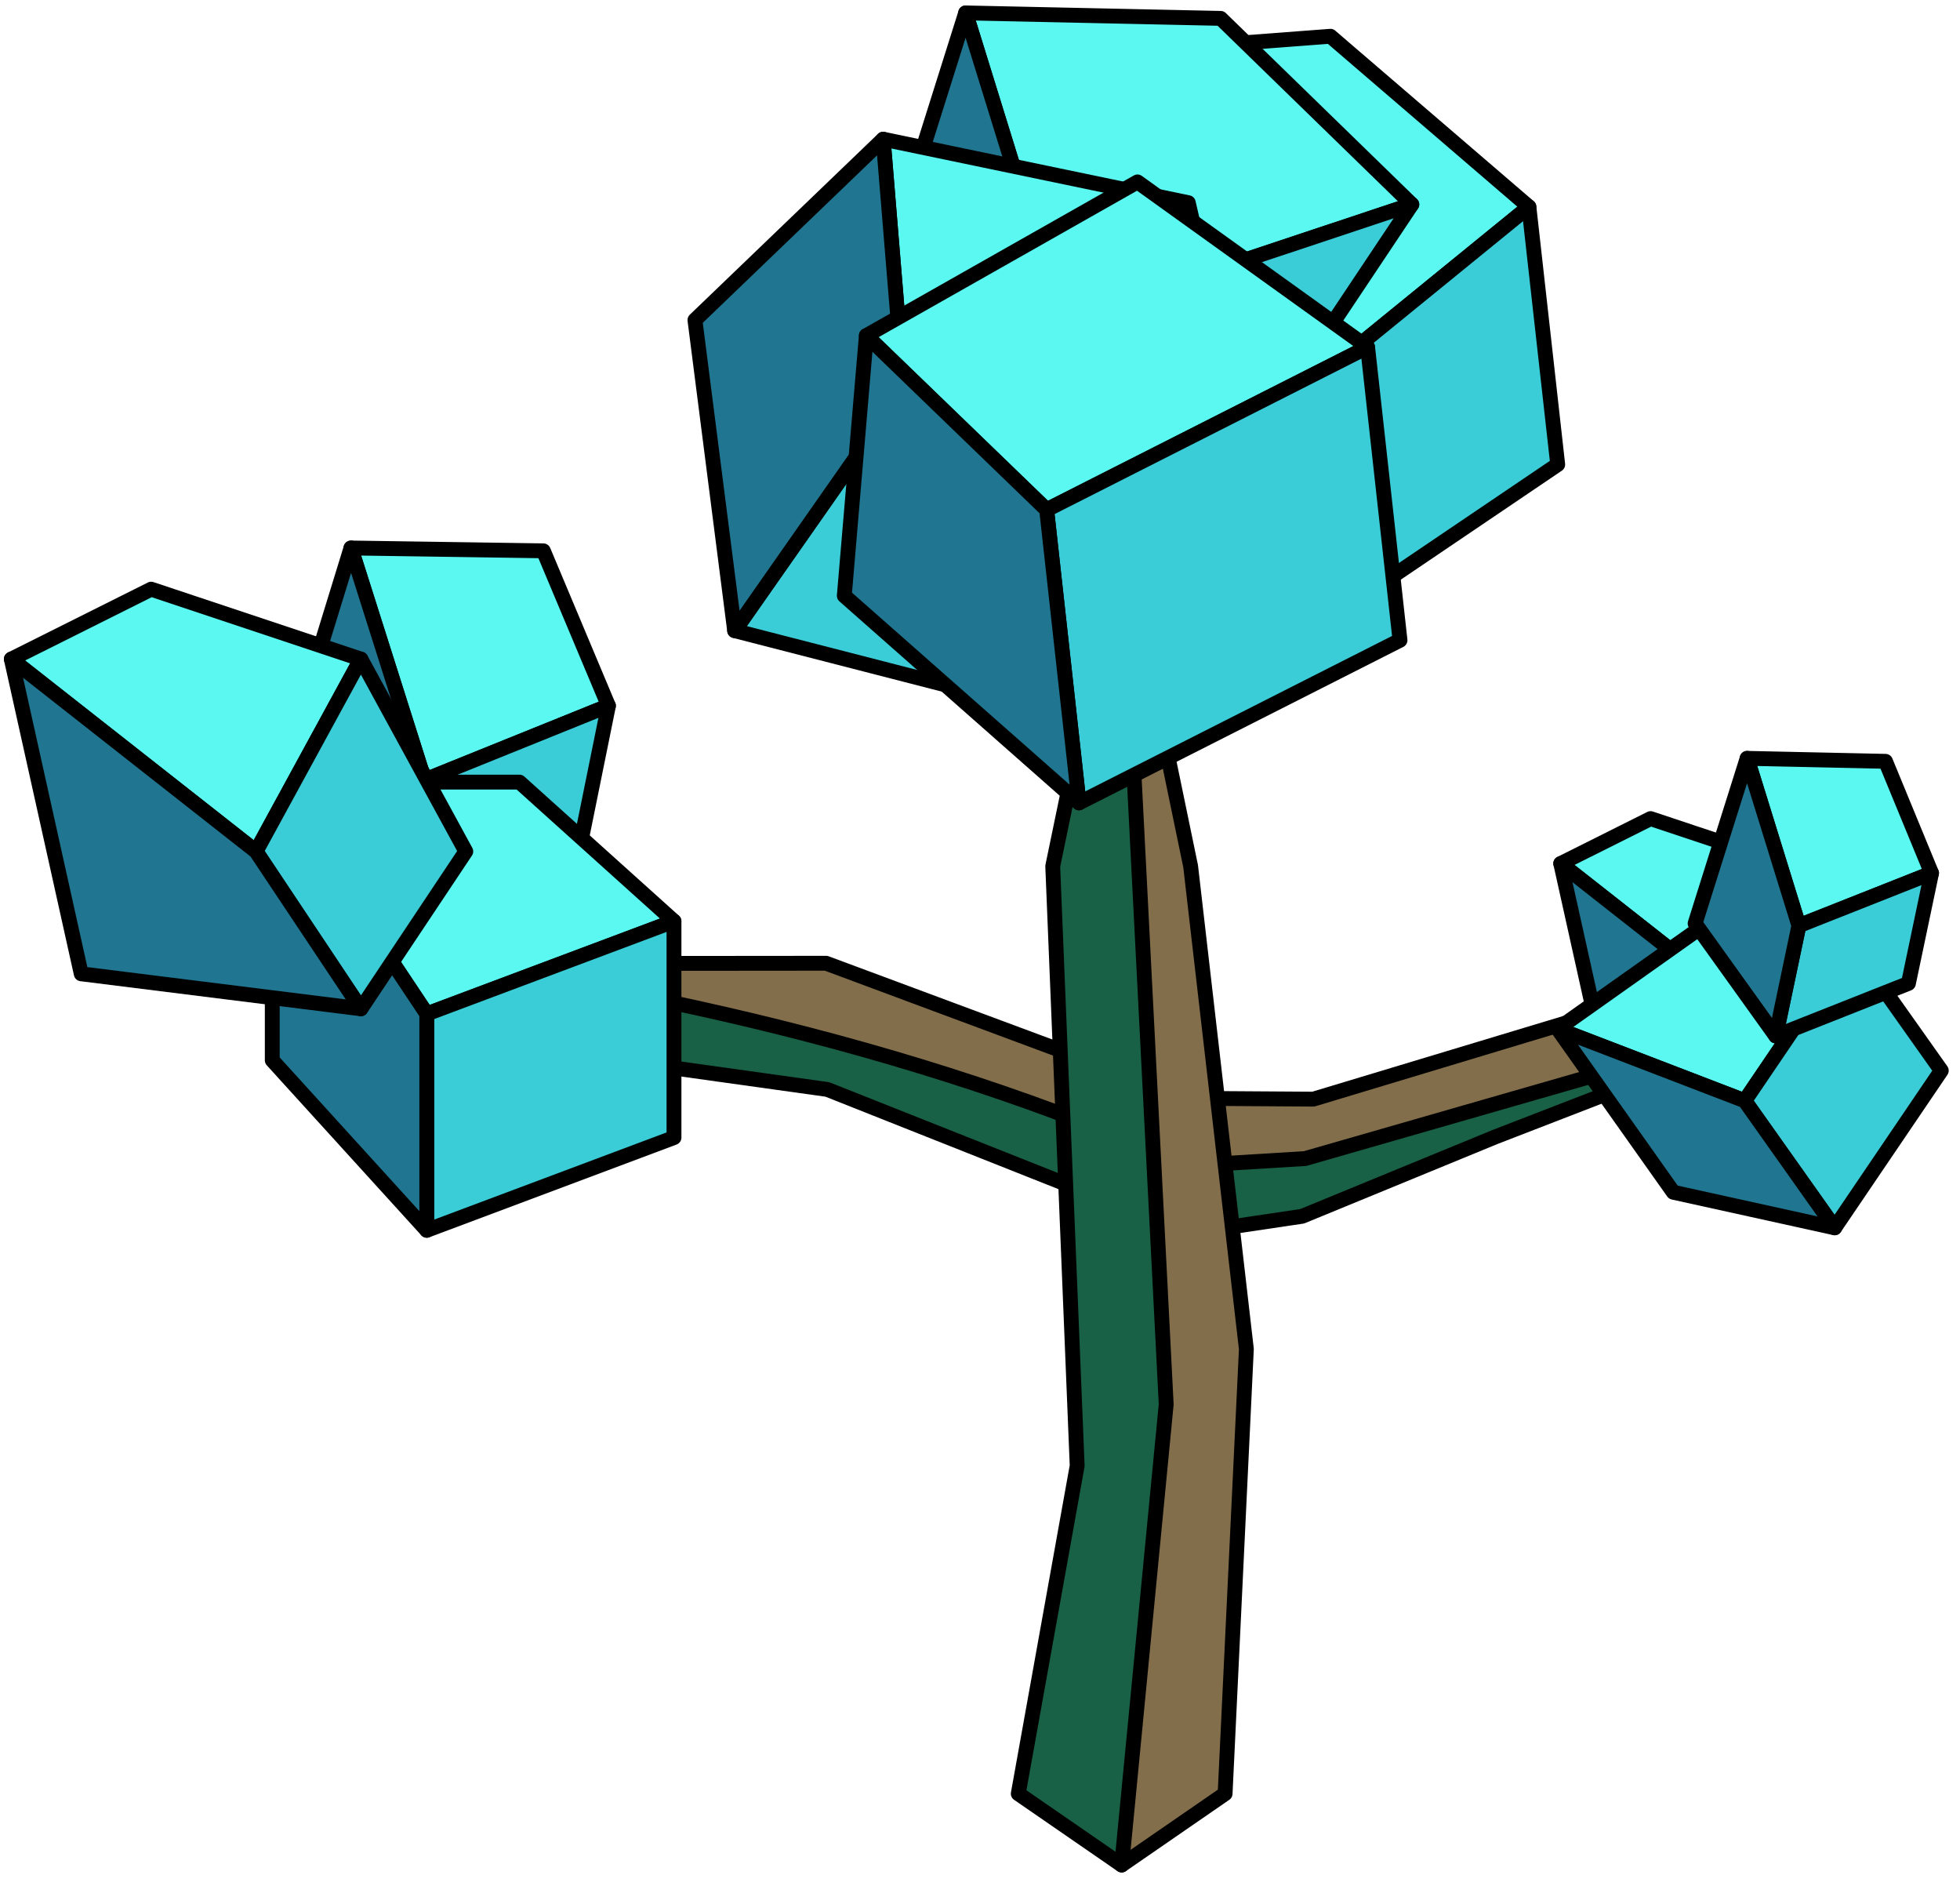 <?xml version="1.0" encoding="UTF-8" standalone="no"?><!DOCTYPE svg PUBLIC "-//W3C//DTD SVG 1.1//EN" "http://www.w3.org/Graphics/SVG/1.1/DTD/svg11.dtd"><svg width="100%" height="100%" viewBox="0 0 132 127" version="1.1" xmlns="http://www.w3.org/2000/svg" xmlns:xlink="http://www.w3.org/1999/xlink" xml:space="preserve" xmlns:serif="http://www.serif.com/" style="fill-rule:evenodd;clip-rule:evenodd;stroke-linecap:round;stroke-linejoin:round;stroke-miterlimit:1.5;"><g id="Tree_other01"><g><path d="M123.043,67.902l-22.321,8.637l-13.028,5.354l-7.604,1.128l-24.37,-9.668l-30.301,-4.234l-6.48,-5.752l36.78,5.164l24.215,9.954l43.109,-10.583Z" style="fill:#186046;stroke:#000;stroke-width:1px;"/><path d="M123.043,67.902l-14.359,0l-20.237,6.103l-8.357,-0.055l-24.452,-9.094l-25.929,0.023l-10.77,-1.512c21.809,2.393 42.484,6.857 61.082,15.118l7.874,-0.479l35.148,-10.104Z" style="fill:#836e4b;stroke:#000;stroke-width:1px;"/></g><g><path d="M80.185,58.321l3.754,32.51l-1.432,29.937l-6.965,4.803l0,-89.667l4.643,22.417Z" style="fill:#836e4b;stroke:#000;stroke-width:1px;"/><path d="M75.542,35.904l2.998,58.65l-2.998,31.017l-6.965,-4.803l3.967,-22.078l-1.646,-40.369l4.644,-22.417Z" style="fill:#186046;stroke:#000;stroke-width:1px;"/></g><g><g><path d="M36.594,37.087l-12.958,-0.191l4.954,15.626l12.387,-5.002l-4.383,-10.433Z" style="fill:#5bf8f1;stroke:#000;stroke-width:1px;"/><path d="M40.977,47.52l-2.096,10.338l-12.387,5.002l2.096,-10.338l12.387,-5.002Z" style="fill:#3acdd7;stroke:#000;stroke-width:1px;"/><path d="M23.636,36.896l-4.764,15.484l7.622,10.48l2.096,-10.338l-4.954,-15.626" style="fill:#207691;stroke:#000;stroke-width:1px;"/></g><g><path d="M34.985,52.66l10.406,9.365l-16.649,6.243l-10.406,-15.608l16.649,0Z" style="fill:#5bf8f1;stroke:#000;stroke-width:1px;"/><path d="M45.391,62.025l0,14.568l-16.649,6.243l0,-14.568l16.649,-6.243Z" style="fill:#3acdd7;stroke:#000;stroke-width:1px;"/><path d="M28.742,68.268l0,14.568l-10.406,-11.446l0,-18.73l10.406,15.608Z" style="fill:#207691;stroke:#000;stroke-width:1px;"/></g><g><path d="M10.18,39.668l14.126,4.709l-7.063,12.949l-16.481,-12.949l9.418,-4.709Z" style="fill:#5bf8f1;stroke:#000;stroke-width:1px;"/><path d="M24.306,44.377l7.064,12.949l-7.064,10.595l-7.063,-10.595l7.063,-12.949Z" style="fill:#3acdd7;stroke:#000;stroke-width:1px;"/><path d="M0.762,44.377l4.709,21.19l18.835,2.354l-7.063,-10.595l-16.481,-12.949Z" style="fill:#207691;stroke:#000;stroke-width:1px;"/></g></g><g><g><path d="M111.16,55.116l9.073,3.025l-4.537,8.317l-10.585,-8.317l6.049,-3.025Z" style="fill:#5bf8f1;stroke:#000;stroke-width:1px;"/><path d="M120.233,58.141l4.537,8.317l-4.537,6.805l-4.537,-6.805l4.537,-8.317Z" style="fill:#3acdd7;stroke:#000;stroke-width:1px;"/><path d="M105.111,58.141l3.024,13.61l12.098,1.512l-4.537,-6.805l-10.585,-8.317Z" style="fill:#207691;stroke:#000;stroke-width:1px;"/></g><g><path d="M114.682,62.357l10.002,1.173l-7.18,10.586l-12.597,-4.839l9.775,-6.92Z" style="fill:#5bf8f1;stroke:#000;stroke-width:1px;"/><path d="M124.684,63.53l6.056,8.553l-7.18,10.586l-6.056,-8.553l7.18,-10.586Z" style="fill:#3acdd7;stroke:#000;stroke-width:1px;"/><path d="M117.504,74.116l6.056,8.553l-10.867,-2.395l-7.786,-10.997l12.597,4.839Z" style="fill:#207691;stroke:#000;stroke-width:1px;"/></g><g><path d="M126.983,51.26l-9.32,-0.201l3.487,11.265l8.935,-3.537l-3.102,-7.527Z" style="fill:#5bf8f1;stroke:#000;stroke-width:1px;"/><path d="M130.085,58.787l-1.559,7.426l-8.935,3.538l1.559,-7.427l8.935,-3.537Z" style="fill:#3acdd7;stroke:#000;stroke-width:1px;"/><path d="M117.663,51.059l-3.503,11.115l5.431,7.577l1.559,-7.427l-3.487,-11.265" style="fill:#207691;stroke:#000;stroke-width:1px;"/></g></g><g><g><path d="M89.598,2.441l13.369,11.485l-13.537,11.024l-12.259,-21.568l12.427,-0.941Z" style="fill:#5bf8f1;stroke:#000;stroke-width:1px;"/><path d="M102.967,13.926l1.94,17.35l-12.483,8.445l-2.994,-14.771l13.537,-11.024Z" style="fill:#3acdd7;stroke:#000;stroke-width:1px;"/><path d="M77.171,3.382l-4.329,25.325l19.582,11.014l-2.994,-14.771l-12.259,-21.568Z" style="fill:#207691;stroke:#000;stroke-width:1px;"/></g><g><path d="M82.209,1.238l-17.176,-0.369l6.426,20.759l23.623,-7.863l-12.873,-12.527Z" style="fill:#5bf8f1;stroke:#000;stroke-width:1px;"/><path d="M95.082,13.765l-10.03,15.029l-16.465,6.519l2.872,-13.685l23.623,-7.863Z" style="fill:#3acdd7;stroke:#000;stroke-width:1px;"/><path d="M65.033,0.869l-6.455,20.481l10.009,13.963l2.872,-13.685l-6.426,-20.759" style="fill:#207691;stroke:#000;stroke-width:1px;"/></g><g><path d="M80.027,13.648l4.3,18.588l-23.467,-6.04l-1.381,-16.825l20.548,4.277Z" style="fill:#5bf8f1;stroke:#000;stroke-width:1px;"/><path d="M84.327,32.236l-11.384,16.264l-23.468,-6.039l11.385,-16.265l23.467,6.04Z" style="fill:#3acdd7;stroke:#000;stroke-width:1px;"/><path d="M60.86,26.196l-11.385,16.265l-2.673,-20.911l12.677,-12.179l1.381,16.825Z" style="fill:#207691;stroke:#000;stroke-width:1px;"/></g><g><path d="M76.606,12.248l15.498,11.126l-21.616,10.951l-12.142,-11.729l18.26,-10.348Z" style="fill:#5bf8f1;stroke:#000;stroke-width:1px;"/><path d="M92.104,23.374l2.182,19.733l-21.616,10.951l-2.182,-19.733l21.616,-10.951Z" style="fill:#3acdd7;stroke:#000;stroke-width:1px;"/><path d="M70.488,34.325l2.182,19.733l-15.809,-13.945l1.485,-17.517l12.142,11.729Z" style="fill:#207691;stroke:#000;stroke-width:1px;"/></g></g></g></svg>